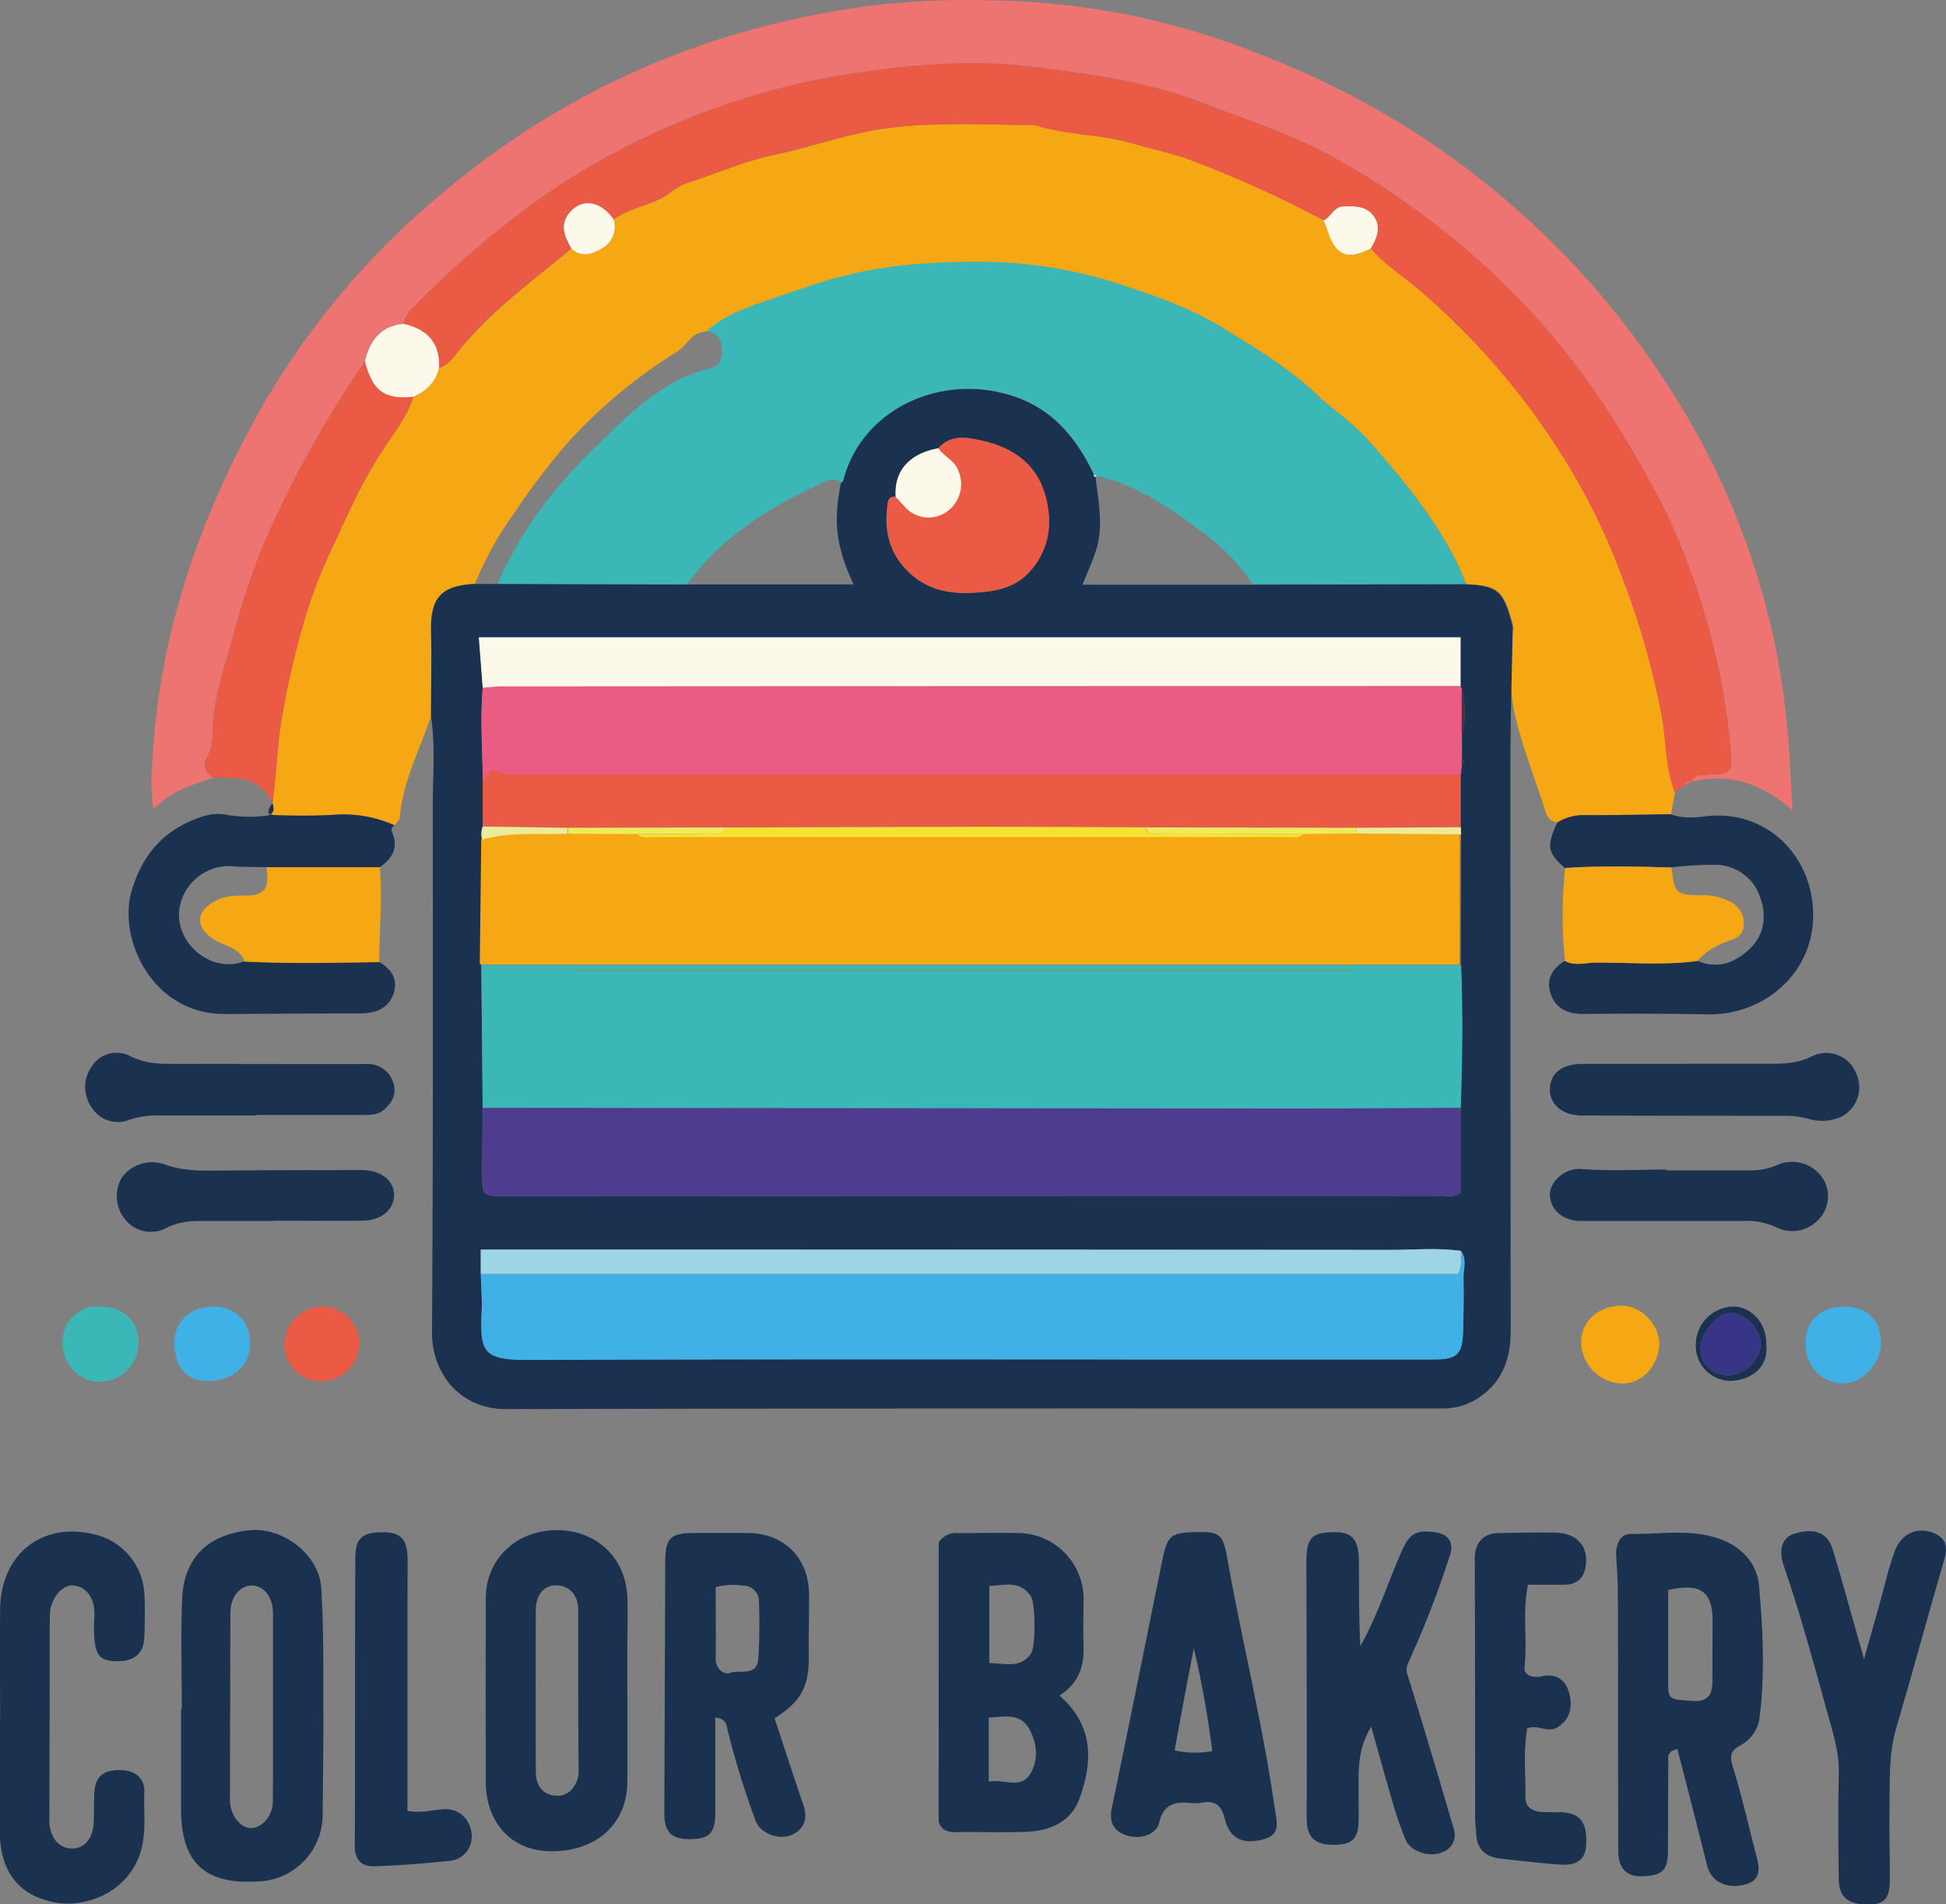 <svg id="Capa_1" data-name="Capa 1" xmlns="http://www.w3.org/2000/svg" viewBox="0 0 413.49 404.64"><rect x="0" y="0" width="413.49" height="404.64" fill="#808080" stroke="none"/><defs><style>.cls-1{fill:#f5a714;}.cls-2{fill:#1a3150;}.cls-3{fill:#ed7470;}.cls-4{fill:#ea5a44;}.cls-5{fill:#3fb1e6;}.cls-6{fill:#3ab7b6;}.cls-7{fill:#fdf9ea;}.cls-8{fill:#ea5c84;}.cls-9{fill:#4e3d8f;}.cls-10{fill:#9ed5e4;}.cls-11{fill:#edeb99;}.cls-12{fill:#502a41;}.cls-13{fill:#383486;}.cls-14{fill:#5aac86;}.cls-15{fill:#f7e234;}.cls-16{fill:#f2e95e;}</style></defs><path class="cls-1" d="M92,152.05c-2.34,7.14-6,13.87-6.63,21.54-.05.6-.72,1.14-1.1,1.7A26.55,26.55,0,0,0,71.63,173c-4,.27-8.08.22-12.11.12-2.48-.06-2.6-.52-1.18-2.71.84-5.93.95-11.93,1.94-17.87a182.63,182.63,0,0,1,5.48-23.05A100.44,100.44,0,0,1,71,116.35c3.11-6.7,6.11-13.46,10.06-19.76,2.54-4,5.69-7.74,7.21-12.38C91,83,93,81.14,93.71,78.11c2-.61,3.16-2.37,4.32-3.8,6.82-8.44,15.59-14.71,23.81-21.58,2.15,2,4.6,1.11,6.46,0a5.25,5.25,0,0,0,2.53-6.13c3.11-2.41,7.11-2.88,10.51-4.76,1.68-.92,3-2.36,5-3,6.19-2,12.05-4.62,18.55-6S177.59,29.36,184,28c11.5-2.41,23.29-1.59,35-1.55a5.47,5.47,0,0,1,1.72.14c6.49,2.07,13.39,1.77,20,3.71,4.35,1.28,9,2.16,13.18,3.8a241.19,241.19,0,0,1,27.81,12.62c.28.73.6,1.45.84,2.2,1.67,5.31,4.27,6.37,9.18,3.75,2.74,3.32,6.42,5.59,9.66,8.33a153.47,153.47,0,0,1,32.28,37.81,135,135,0,0,1,11.31,23.39,168.3,168.3,0,0,1,8.65,30.45c.89,5.22.67,10.65,2.71,15.67-.29,1.53-.59,3.06-.88,4.59-6,.08-11.95.23-17.92.2a10.84,10.84,0,0,0-6.19,1.55c-1.46-.15-2.12-1-2.56-2.38-2.15-6.86-4.91-13.56-6.47-20.54-1.36-6.07-1.13-12.44-.32-18.69-2-7.73-3.15-8.72-10-9-.63-1.45-1.2-2.93-1.9-4.35-4.78-9.74-11.66-18-18.76-26.06-3.29-3.75-7.53-6.5-11.08-9.85-6-5.67-12.9-9.79-19.71-14-6.57-4.11-14-6.71-21.36-9.16a95.4,95.4,0,0,0-29.59-5c-9.82-.06-19.53.46-29.13,2.83-5.4,1.33-10.59,3.21-15.81,5-5,1.69-10,3.28-14,6.94-3.18-.17-4.22,2.92-6.41,4.28a106.76,106.76,0,0,0-23.19,19.3,142.82,142.82,0,0,0-11.23,14.74A72.27,72.27,0,0,0,101.32,124c-7.09.35-9.39,3-9.25,10C92.18,140,92.05,146,92,152.05Z" transform="translate(-0.42 0.09)"/><path class="cls-2" d="M92,152.05c0-6,.15-12,0-18.06-.14-7.06,2.16-9.66,9.24-10l4.85,0,40.23.1h35.46c-3.74-8.2-4.33-13.21-2.68-21.57.15-.17.38-.32.43-.52,3.94-15.33,21.23-23.2,36.74-17.72,8.14,2.87,13,9,16.54,16.41,0,.38.05.73.57.44l-.18,0c.55,5.21,1.76,10.43.13,15.63-.76,2.4-1.84,4.71-2.9,7.38h36.15l45.27-.08c6.89.33,8,1.32,10,9-.17,9.73-.49,19.47-.5,29.2q0,60.12.07,120.26c0,5.68-1.5,10.61-6.33,14.05a13.74,13.74,0,0,1-8.13,2.62c-66.34,0-132.69-.05-199,.13-9.9,0-15.8-7.68-15.75-16.33.26-37.65.18-75.3.17-112.94C92.44,164.05,92.89,158,92,152.05Zm98.71-46.59c-1.85-.15-1.68,1.48-1.79,2.41-.59,4.95.53,9.45,4.09,13.12s7.83,5,12.81,4.9c4.61-.07,9.4-.65,12.61-3.75,4.64-4.49,5.89-10.48,4.1-16.91C220.67,98.4,215.5,95,209.24,93.58c-3-.67-6.74-1.56-9.42,1.58C193.61,96.28,190.35,100,190.74,105.46Zm120.07,70.22c0-3.75,0-7.49,0-11.24.08-.66.15-1.33.23-2a.83.83,0,0,0,0-1.45c0-1.6,0-3.21,0-4.81a18.56,18.56,0,0,0,0-9.81c-.1-.23-.19-.46-.28-.7V135.33H102.17c.29,3.8.55,7.25.82,10.71-.55,6.57,0,13.15,0,19.72v9.77a4.15,4.15,0,0,0,0,2.78l-.32,26.58q.15,15.21.29,30.42c0,4.53-.06,9.06-.07,13.59,0,5.14,0,5.15,5.06,5.15Q207.48,254,307,254c1.21,0,2.55.42,3.74-.67v-18c.35-10.12.49-20.24.08-30.37q0-13.86.05-27.73C310.86,176.69,310.84,176.19,310.81,175.68ZM102.57,270.59c.07,2.67.31,5.34.19,8-.4,8.72.38,10.31,10,10.27,48.11-.21,96.22-.1,144.33-.1,16,0,32.08,0,48.11,0,4.83,0,5.94-1.15,6.09-5.94.12-3.83.16-7.67.09-11.5,0-1.88.75-3.87-.54-5.63-5-.69-10-.21-14.95-.22q-88.91-.06-177.81-.07H102.57Z" transform="translate(-0.42 0.09)"/><path class="cls-3" d="M45.77,165.2c-4.41,1.38-8.86,2.68-12.78,6.72a49.33,49.33,0,0,1-.13-11.09c1.43-25.5,9.4-49.09,21.47-71.34A168.1,168.1,0,0,1,96.61,39.14a171.36,171.36,0,0,1,59.24-31.7A185.85,185.85,0,0,1,186.41,1,173.82,173.82,0,0,1,211.06,0,157.94,157.94,0,0,1,266,10.61a204.45,204.45,0,0,1,20.19,8.88A178.58,178.58,0,0,1,354.29,81a161.6,161.6,0,0,1,23.16,55.22A174.86,174.86,0,0,1,380.24,155c.57,5.4.58,10.71,1.1,17.06-6.76-5.8-13.64-8-21.52-6,.45-1.45,1.66-1.39,2.83-1.46,5.93-.36,5.94-.36,5.47-6a150.46,150.46,0,0,0-9.9-41c-3.48-9.09-8.21-17.49-13.29-25.82A159.69,159.69,0,0,0,325,65.36a162.23,162.23,0,0,0-25.05-21.81A147.88,147.88,0,0,0,279,30.86c-7.44-3.54-15.33-6.1-23-9.09-11.7-4.58-23.91-6.1-36-7.65-14-1.8-28.27-.27-42.19,2a156.9,156.9,0,0,0-38.51,12.12,150.3,150.3,0,0,0-31.75,19.59A184.56,184.56,0,0,0,89.46,64c-1.33,1.38-3,2.59-3.27,4.71-4.88.43-7.17,3.54-8.23,7.93-2.24,3.47-4.58,6.88-6.71,10.41A224.25,224.25,0,0,0,56,116.56a175,175,0,0,0-6.39,19.73c-1.77,6.24-4,12.58-4,19.28a11.25,11.25,0,0,1-1.07,5C43.37,162.76,44,164,45.77,165.2Z" transform="translate(-0.42 0.09)"/><path class="cls-4" d="M86.19,68.72c.29-2.12,1.94-3.33,3.27-4.71a184.56,184.56,0,0,1,18.07-16.14,150.3,150.3,0,0,1,31.75-19.59,156.9,156.9,0,0,1,38.51-12.12c13.92-2.31,28.18-3.84,42.19-2,12.1,1.55,24.31,3.07,36,7.65,7.67,3,15.56,5.55,23,9.09a147.88,147.88,0,0,1,20.95,12.69A162.23,162.23,0,0,1,325,65.36a159.69,159.69,0,0,1,19.94,26.43c5.08,8.33,9.81,16.73,13.29,25.82a150.46,150.46,0,0,1,9.9,41c.47,5.6.46,5.6-5.47,6-1.17.07-2.38,0-2.83,1.46l-.09,0c-.61-.11-1.1,0-1.27.69l-.06,0-.72.47-1.38,1.09c-2-5-1.82-10.45-2.71-15.67a168.3,168.3,0,0,0-8.65-30.45,135,135,0,0,0-11.31-23.39A153.47,153.47,0,0,0,301.35,61c-3.24-2.74-6.92-5-9.66-8.33,1.33-2.17,2.3-4.5.65-6.81s-4.09-2.2-6.57-2.08c-2,.11-2.51,2.28-4.1,2.94a241.19,241.19,0,0,0-27.81-12.62c-4.16-1.64-8.83-2.52-13.18-3.8-6.6-1.94-13.5-1.64-20-3.71a5.47,5.47,0,0,0-1.72-.14c-11.69,0-23.48-.86-35,1.55-6.4,1.35-12.77,3.42-19.13,4.8s-12.36,4.08-18.55,6c-2,.62-3.29,2.06-5,3-3.4,1.88-7.4,2.35-10.51,4.76-2.38-3.52-6.24-4.86-9.17-1.72-2.47,2.65-1.26,5.28.18,7.87-8.22,6.87-17,13.14-23.81,21.58-1.16,1.43-2.31,3.19-4.32,3.8C94,72.77,91.17,69.87,86.19,68.72Z" transform="translate(-0.42 0.09)"/><path class="cls-2" d="M356.83,371.55c-2.47.51-1.91,2.05-1.92,3.19-.07,6.16-.05,12.31-.08,18.47,0,4.08-1.18,5.21-5.44,5.37-3.32.12-5.11-1.65-5.12-5.41-.06-18.13,0-36.25-.08-54.38,0-2.78-.2-5.56-.36-8.34-.14-2.41.87-4.66,3.16-4.62,6.21.11,12.49-1.12,18.63,1,4.93,1.67,8.13,5.29,8.56,10,.83,9.21,1.28,18.52.15,27.79a7.76,7.76,0,0,1-4.05,6.11c-1.87,1-2.45,2-1.73,4.39,2,6.37,3.42,12.89,5.13,19.34.72,2.73.78,5.13-2.67,5.92-4,.92-7-.75-7.86-4.09C361.1,388.08,359,379.91,356.83,371.55Zm-1.95-33.79v19.3c0,4,0,3.94,5.4,4.27,3.2.19,4-1.59,4-4.25,0-4.07,0-8.13.05-12.19C364.4,338.12,362,336.16,354.88,337.76Z" transform="translate(-0.42 0.09)"/><path class="cls-2" d="M39.05,363c0-7.78-.25-15.57.07-23.34.34-8.2,4.87-13.49,14-14.58,7.3-.87,15.14,5.1,15.57,12.32.56,9.25.4,18.56.44,27.84,0,6.73-.09,13.47-.15,20.2a14.18,14.18,0,0,1-13.57,14.23c-11.47.77-16.54-4-16.52-15.42q0-10.62,0-21.25Zm19.37-.54h0c0-6.61,0-13.22,0-19.84,0-3.38-2-5.88-4.58-5.81s-4.44,2.55-4.46,5.67q-.07,20-.09,40c0,3,2.1,5.74,4.32,5.85,2.45.11,4.78-2.61,4.79-5.71C58.44,375.91,58.42,369.18,58.42,362.45Z" transform="translate(-0.42 0.09)"/><path class="cls-2" d="M199.88,327.66a4.31,4.31,0,0,1,4.1-2c4.42,0,8.83-.09,13.24,0a14,14,0,0,1,13.44,13.65c0,3.37-.13,6.74,0,10.11.17,4.44-1,8.18-5.14,10.75,7.26,6.27,7.17,14,4.25,21.94-1.79,4.86-6.14,6.79-11.07,7-5.1.22-10.22,0-15.33.09-1.72,0-2.92-.49-3.5-2.16Q199.88,357.34,199.88,327.66Zm10.75,9.23v16.4c3.3,0,6.55,1.24,8.83-2,1.07-1.51,1-10.65,0-12.2C217.19,335.66,213.87,336.73,210.63,336.89Zm-.12,41.6c3.19-.71,6.76,1.76,8.86-1.75,1.72-2.88,1.44-6.26-.16-9.3-2-3.71-5.36-2.72-8.7-2.59Z" transform="translate(-0.42 0.09)"/><path class="cls-2" d="M165,365c2.05,6.19,4,12.24,6.06,18.23,1,2.83.47,5.1-2.18,6.45s-6.85-.07-7.89-2.87a179.66,179.66,0,0,1-5.86-18.86c-.31-1.23-.17-2.88-2.73-3.09V378c0,2.55.06,5.11,0,7.66-.13,4-1.55,5.18-6.12,5-3.31-.11-4.71-1.75-4.7-5.42q.1-26.66.19-53.31c0-5.21,1.1-6.32,6.28-6.29,3.72,0,7.43,0,11.15,0,7.91,0,13.21,5.42,13.14,13.39,0,4.18-.11,8.36-.06,12.54C172.34,358.27,170.76,361.35,165,365Zm-12.51-27.8c0,5.07.08,10.14,0,15.2,0,2.21,1.88,3.39,2.9,3,2.1-.78,5.79.81,6.14-2.9a111.67,111.67,0,0,0,.15-12.14,3.31,3.31,0,0,0-3.48-3.53A13.49,13.49,0,0,0,152.49,337.15Z" transform="translate(-0.42 0.09)"/><path class="cls-2" d="M133.73,359.84q0,9.23,0,18.47c0,9.43-6.89,14.94-16,14.95s-14.06-6.54-14.09-14.71q-.06-19.51,0-39c0-8.32,6.38-14.42,14.9-14.52s14.88,5.85,15.18,14.28c.13,3.48,0,7,0,10.45v10.11Zm-10.44-.7h0c0-5.69,0-11.38,0-17.08,0-3.24-1.86-5.24-4.69-5.31-2.51-.06-4.32,2-4.33,5.12q-.07,17.25,0,34.51c0,3.29,1.85,5.14,4.77,5.09,2.36,0,4.33-2.38,4.33-5.25C123.3,370.53,123.29,364.84,123.29,359.14Z" transform="translate(-0.42 0.09)"/><path class="cls-2" d="M291.78,366.78c-3,4.9-2.68,9.54-2.69,14.13,0,2,.05,3.94,0,5.92-.05,3.71-1.35,5-5,5.06-4.06.07-5.85-1.4-6-5-.08-2.2,0-4.41,0-6.62q0-24.21-.09-48.42c0-5.14,1.09-6.33,5.84-6.39,4-.05,5.34,1.59,5.33,6.64,0,5.84,0,11.69.29,17.57,3.63-6.37,5.78-13.29,8.68-19.9,1.77-4,3-4.83,7.18-4.3,2.78.36,4.12,2.17,3.2,4.86A208.46,208.46,0,0,1,299.74,353a3.57,3.57,0,0,0-.15,3.09c3.35,10.72,6.53,21.5,9.69,32.28a3.93,3.93,0,0,1-2.41,5.11c-2.66,1.15-6.69-.12-7.79-2.67a74.85,74.85,0,0,1-2.91-8.51C294.7,377.36,293.35,372.37,291.78,366.78Z" transform="translate(-0.42 0.09)"/><path class="cls-2" d="M.45,365.44c0-7.9-.09-15.8,0-23.7.17-12.13,9.67-19,21.17-15.49a13.74,13.74,0,0,1,9.47,12.09c.16,3.13.12,6.27,0,9.41-.13,3.37-1.95,5-5.28,5.12-3.82.1-5-.92-5.33-4.72a37.53,37.53,0,0,1,0-4.86c.2-3.71-1.69-6.39-4.66-6.52-2.22-.09-4.68,2.85-4.78,6-.11,3.6-.06,7.2-.07,10.8q0,16.56-.07,33.11c0,3.53,2,6,4.8,6s4.53-2.24,4.65-5.8c.08-2.09,0-4.18.12-6.26.26-3.34,2-4.67,5.62-4.6,3.16.06,5.16,1.81,5,4.85-.18,4.58.6,9.19-1.23,13.74-3.17,7.88-11.64,10.56-17.5,9.56-8.06-1.38-12-6.74-12-15.29,0-4,0-7.9,0-11.85v-11.5Z" transform="translate(-0.42 0.09)"/><path class="cls-2" d="M254.29,325.45c5.2-.14,6,.32,6.9,5.53,3.16,17.77,7.54,35.31,10.1,53.2.42,2.92,1.35,5.57-2.46,6.56-4.46,1.15-7.15-.2-8.2-4.49-.71-2.88-2.13-3.8-4.88-3.31a8.6,8.6,0,0,1-2.43.07c-3.31-.35-5.69.3-6.59,4.15-.6,2.61-4.13,3.75-7.23,2.63-2.66-1-3.43-2.9-2.82-5.81,3.66-17.55,7.17-35.14,10.74-52.71C248.45,326.24,249.22,325.6,254.29,325.45ZM250,371.82a19.46,19.46,0,0,0,8,.15,209.58,209.58,0,0,0-3.92-21.87c-.73,3.85-1.42,7.37-2.08,10.89S250.7,368,250,371.82Z" transform="translate(-0.42 0.09)"/><path class="cls-2" d="M58.34,170.43c-1.42,2.19-1.3,2.65,1.18,2.71,4,.1,8.09.15,12.11-.12a26.55,26.55,0,0,1,12.67,2.27,1,1,0,0,0-.57,1.43c1.39,3.28.09,5.6-2.6,7.44l-24.08,0c-2.32-.05-4.66,0-7-.18a10.66,10.66,0,0,0-11.24,7.79c-1.3,4.31,1,9.35,5.3,11.7a9.79,9.79,0,0,0,8.28.7c9.53.49,19.06.25,28.59.12,2.65,1.58,4.15,3.8,3,6.9s-3.8,4.05-7,4.05c-9.64,0-19.28.09-28.91.12-15.28,0-22.73-16-19.64-26.29,2.41-8,7.21-13.18,15.12-15.69a10.14,10.14,0,0,1,5.45-.27,28.72,28.72,0,0,0,7.29.2c2-.05,2.75-1,1.92-2.92Z" transform="translate(-0.42 0.09)"/><path class="cls-2" d="M331.31,174.67a10.84,10.84,0,0,1,6.19-1.55c6,0,11.94-.12,17.92-.2,2.46.94,5.06.72,7.54.43,12.21-1.45,22.08,7.63,22.7,19.85.66,13.06-10.14,22.48-22.43,22.24-8.83-.17-17.66-.16-26.49-.09-3.31,0-5.76-1.16-6.82-4.28s.36-5.37,3-7c2.09,1.13,4.31.39,6.44.36,7.24-.08,14.5.6,21.73-.37,4.25,1.83,7.9.46,11-2.43s3.79-6.81,2.41-10.84a10.08,10.08,0,0,0-9.36-7.13,76.27,76.27,0,0,0-9.61.55c-7.54-.19-15.08-.4-22.61.12C329.2,181.07,329,179.71,331.31,174.67Z" transform="translate(-0.42 0.09)"/><path class="cls-2" d="M396.49,352.42c1.85-6.62,3.52-12.22,4.94-17.88.4-1.58.95-3.09,1.44-4.62,1.28-4,4.79-5.81,8.61-4.2,2.33,1,2.86,2.82,2.11,5.4-3.5,11.95-6.73,24-10.24,35.92-1.68,5.69-1.35,11.47-1.44,17.25-.08,5,.08,10,.07,15,0,3.91-1.1,5.2-4.3,5.27-4.46.1-6.49-1.43-6.55-5.26-.11-7.55-.19-15.1,0-22.65.1-4.75-1.42-9.13-2.63-13.55-2.81-10.24-5.62-20.49-9.08-30.55-1.16-3.39-.26-5.95,2.11-6.71,4.37-1.4,7.22-.36,8.36,3.41C392.08,336.58,394.09,344,396.49,352.42Z" transform="translate(-0.42 0.09)"/><path class="cls-4" d="M58.34,170.43h0c-2.65-5.4-7.55-5.4-12.53-5.22-1.8-1.16-2.4-2.44-1.27-4.61a11.25,11.25,0,0,0,1.07-5c.06-6.7,2.26-13,4-19.28A175,175,0,0,1,56,116.56a224.25,224.25,0,0,1,15.26-29.5c2.13-3.53,4.47-6.94,6.71-10.41,1.61,6.34,4.11,8.18,10.31,7.56-1.52,4.64-4.67,8.34-7.21,12.38-4,6.3-7,13.06-10.06,19.76a100.44,100.44,0,0,0-5.24,13.16,182.63,182.63,0,0,0-5.48,23.05C59.29,158.5,59.18,164.5,58.34,170.43Z" transform="translate(-0.42 0.09)"/><path class="cls-2" d="M324.93,367.13c-.88,5-.3,9.84-.38,14.7,0,2.05,1.39,2.83,3.11,3.05a38.79,38.79,0,0,0,4.18.07c4.24.1,5.85,2.06,5.62,6.85-.15,3.19-1.87,4.57-5.7,4.29-4.14-.31-8.26-.8-12.38-1.24-3.19-.34-5.14-1.93-5.3-5.31-.05-1.16-.22-2.31-.22-3.47q0-27.54-.07-55.09c0-3.26,1.78-5.25,5-5.32,3.95-.08,7.91-.14,11.86-.1,4.51,0,7.07,2.55,6.77,6.46-.21,2.85-1.59,4.56-4.57,4.61-2.54.05-5.09,0-7.77,0-1.22,5.92-.08,11.74-.73,17.48-.2,1.71,1.72,2.44,3.61,2,3-.72,5.1.65,5.86,3.46s.41,5.54-2.45,7.34C329.28,368.21,327.26,366.27,324.93,367.13Z" transform="translate(-0.42 0.09)"/><path class="cls-2" d="M87,384.67c2.85.54,5.24-.18,7.65-.34,3.23-.21,5.63,1.95,6,5.35a5.18,5.18,0,0,1-4.57,5.61c-5.41.56-10.84,1-16.27,1.17-2.45.07-4-1.34-4-4.19.08-20.46,0-40.92.11-61.38,0-4.25,1.59-5.49,6.22-5.4,3.49.07,4.88,1.65,4.88,5.62Q87,356,87,381Z" transform="translate(-0.42 0.09)"/><path class="cls-2" d="M54.94,236.92H34.38a19.06,19.06,0,0,0-6.46.91,6.53,6.53,0,0,1-8-2.59,7.52,7.52,0,0,1,0-8.73A6.23,6.23,0,0,1,28,224.27c3.86,2,7.82,1.68,11.83,1.69Q59,226,78.2,226A5.62,5.62,0,0,1,84,230c.78,2.35-.27,4.3-2.14,5.82-1.27,1-2.8,1-4.31,1-7.55,0-15.1,0-22.65,0Z" transform="translate(-0.42 0.09)"/><path class="cls-2" d="M358.13,225.94c5.57,0,11.14,0,16.71,0,3.55,0,7,.16,10.49-1.53a6.81,6.81,0,0,1,9.48,3.56,7,7,0,0,1-3.36,9.32,10.13,10.13,0,0,1-6.73.36A17.51,17.51,0,0,0,380,237q-21.75,0-43.51-.07c-4.11,0-6.88-2.43-6.75-5.74s2.73-5.22,6.84-5.22h21.58Z" transform="translate(-0.42 0.09)"/><path class="cls-2" d="M354.51,248.59c6,0,12.06,0,18.1,0a13.53,13.53,0,0,0,5.37-1.12,7.82,7.82,0,0,1,9.38,2.3,7.07,7.07,0,0,1-.2,8.9,7.62,7.62,0,0,1-9.35,2,14.69,14.69,0,0,0-7-1.33q-17.24,0-34.46,0c-3.83,0-6.51-2.35-6.6-5.58-.08-2.6,3-5.75,6.69-5.46,6,.46,12.06.12,18.09.12Z" transform="translate(-0.42 0.09)"/><path class="cls-2" d="M58.69,259.34c-4.53,0-9,0-13.58,0-3.18,0-6.25-.11-9.34,1.49A7,7,0,0,1,27,259a7.79,7.79,0,0,1-.62-9,8,8,0,0,1,9-2.69c3.47,1.28,7,1.37,10.56,1.33,10.44-.1,20.89-.1,31.33-.12,4,0,6.84,2.15,6.88,5.24s-2.67,5.48-6.68,5.52c-6.27.06-12.53,0-18.8,0Z" transform="translate(-0.42 0.09)"/><path class="cls-1" d="M57.05,184.19l24.08,0c.6,6.72-.14,13.44-.12,20.16-9.53.13-19.06.37-28.58-.12-1.32-3.34-5-3.35-7.42-5.29s-2.95-4.42-.43-6.54c2.26-1.91,4.89-2.26,7.72-2.2C56.64,190.25,57.73,188.81,57.05,184.19Z" transform="translate(-0.42 0.09)"/><path class="cls-1" d="M333,184.36c7.53-.52,15.07-.31,22.61-.12.59,5.56,1,5.94,6.61,5.86a13.52,13.52,0,0,1,5.71,1.33,5.06,5.06,0,0,1,3,4.71,3.21,3.21,0,0,1-2.11,3.29c-2.87,1.06-5.69,2.16-7.68,4.66-7.23,1-14.49.29-21.73.37-2.13,0-4.35.77-6.44-.36A92.38,92.38,0,0,1,333,184.36Z" transform="translate(-0.42 0.09)"/><path class="cls-1" d="M345.12,277.34c3.93,0,7.87,4,7.85,8,0,4.6-3.56,8.52-7.7,8.55a9,9,0,0,1-8.89-8.78C336.4,280.62,340,277.38,345.12,277.34Z" transform="translate(-0.42 0.09)"/><path class="cls-5" d="M392.5,277.53c4.81.09,7.71,3.12,7.6,7.93-.09,4.11-4,8.35-7.79,8.38-5,0-8.42-3.75-8.25-9.07C384.19,280.37,387.61,277.44,392.5,277.53Z" transform="translate(-0.42 0.09)"/><path class="cls-5" d="M46,277.53c4.63.08,7.71,3.36,7.55,8.06s-3.77,7.84-9.19,7.77c-4.34-.05-6.91-3.14-6.87-8.25C37.5,280.57,41,277.45,46,277.53Z" transform="translate(-0.42 0.09)"/><path class="cls-6" d="M29.87,285.13a8.27,8.27,0,0,1-8.35,8.37c-4.09.09-7.75-3.69-7.8-8.07a7.49,7.49,0,0,1,7.78-7.94C26.5,277.43,29.85,280.49,29.87,285.13Z" transform="translate(-0.42 0.09)"/><path class="cls-4" d="M76.8,285.65a8.29,8.29,0,0,1-8.13,7.79,7.69,7.69,0,0,1-7.75-8.1,8.15,8.15,0,0,1,8.14-7.83A8,8,0,0,1,76.8,285.65Z" transform="translate(-0.42 0.09)"/><path class="cls-2" d="M375.71,285.44c.64,5.62-4,7.8-7.57,7.87a7.43,7.43,0,0,1-7.38-8,8.11,8.11,0,0,1,8.1-7.78C372.75,277.67,375.78,281.17,375.71,285.44ZM368,278.86c-2.57,0-6.28,4.47-6.24,7.49a5.7,5.7,0,0,0,5.66,5.76c3.72,0,7.2-3.37,7.11-6.89C374.41,282.13,371,278.84,368,278.86Z" transform="translate(-0.42 0.09)"/><path class="cls-3" d="M358.46,166.73c.17-.69.66-.8,1.27-.69Z" transform="translate(-0.42 0.09)"/><path class="cls-3" d="M357.68,167.24l.72-.47Z" transform="translate(-0.42 0.09)"/><path class="cls-6" d="M232.88,100.66c-3.58-7.42-8.4-13.54-16.54-16.41-15.51-5.48-32.8,2.39-36.74,17.72,0,.2-.28.35-.43.52-2-1.55-3.8-.09-5.41.66-10.64,5-20.31,11.24-27.37,20.91l-40.22-.1c4.71-11,11.86-20.42,20.39-28.7,7.26-7.05,14.34-14.58,24.79-17.1,2-.47,2.47-1.93,2.44-3.7,0-2.19-.76-3.87-3.25-4.15,4-3.66,9.07-5.25,14-6.94,5.22-1.79,10.41-3.67,15.81-5,9.6-2.37,19.31-2.89,29.13-2.83a95.4,95.4,0,0,1,29.59,5c7.38,2.45,14.79,5.05,21.36,9.16,6.81,4.26,13.73,8.38,19.71,14,3.55,3.35,7.79,6.1,11.08,9.85,7.1,8.08,14,16.32,18.76,26.06.7,1.42,1.27,2.9,1.9,4.35l-45.26.08a44.13,44.13,0,0,0-11.12-11.35c-6.82-5-13.71-9.95-22.26-11.66l.18,0Z" transform="translate(-0.42 0.09)"/><path class="cls-7" d="M88.27,84.21c-6.2.62-8.7-1.22-10.31-7.56,1.06-4.39,3.35-7.5,8.23-7.93,5,1.15,7.77,4,7.52,9.39C93,81.14,91,83,88.27,84.21Z" transform="translate(-0.42 0.09)"/><path class="cls-7" d="M281.67,46.73c1.59-.66,2.05-2.83,4.1-2.94,2.48-.12,5-.13,6.57,2.08s.68,4.64-.65,6.81c-4.91,2.62-7.51,1.56-9.18-3.75C282.27,48.18,282,47.46,281.67,46.73Z" transform="translate(-0.42 0.09)"/><path class="cls-7" d="M121.84,52.73c-1.44-2.59-2.65-5.22-.18-7.87,2.93-3.14,6.79-1.8,9.17,1.72a5.25,5.25,0,0,1-2.53,6.13C126.44,53.84,124,54.76,121.84,52.73Z" transform="translate(-0.42 0.09)"/><path class="cls-6" d="M103,235.31q-.14-15.21-.29-30.42c1.16,0,2.32.07,3.48.07l204.7,0c.41,10.13.27,20.25-.08,30.37-12.2.06-24.4.16-36.61.15Q188.56,235.4,103,235.31Zm19.11-29.5-.12.39h165.8v-.39Z" transform="translate(-0.42 0.09)"/><path class="cls-1" d="M310.54,204.86l-204.7,0c-1.16,0-2.32,0-3.48-.07q.15-13.29.32-26.58c5.94-1.73,12.06-1,18.11-1.25l14.6.08c1.11.92,2.44.62,3.68.63q67.22,0,134.43,0c1.24,0,2.58.35,3.66-.65l11.12-.12,22.3.21Q310.57,191,310.54,204.86Z" transform="translate(-0.42 0.09)"/><path class="cls-8" d="M103,165.76c-.08-6.57-.59-13.15,0-19.72,1.38-.1,2.77-.29,4.15-.29q101.82-.06,203.63-.08c.09.24.18.47.28.7l0,9.81c0,1.6,0,3.21,0,4.81,0,.49,0,1,0,1.45-.08.67-.15,1.34-.23,2a5.38,5.38,0,0,1-.69.07q-100.79,0-201.56,0c-1.44,0-2.55-.73-3.69-1Z" transform="translate(-0.42 0.09)"/><path class="cls-5" d="M310.86,265.7c1.29,1.76.51,3.75.54,5.63.07,3.83,0,7.67-.09,11.5-.15,4.79-1.26,5.92-6.09,5.94-16,0-32.07,0-48.11,0-48.11,0-96.22-.11-144.33.1-9.64,0-10.42-1.55-10-10.27.12-2.66-.12-5.33-.19-8H310.23C311.19,268.71,310.73,267.17,310.86,265.7Z" transform="translate(-0.42 0.09)"/><path class="cls-9" d="M103,235.31q85.61.08,171.2.14c12.21,0,24.41-.09,36.61-.15v18c-1.19,1.09-2.53.67-3.74.67q-99.54.06-199.08.07c-5.06,0-5.07,0-5.06-5.15C102.89,244.37,102.93,239.84,103,235.31Z" transform="translate(-0.42 0.09)"/><path class="cls-4" d="M103,165.76l1.82-2.3c1.14.32,2.25,1,3.69,1q100.77-.06,201.56,0a5.38,5.38,0,0,0,.69-.07c0,3.75,0,7.49,0,11.24l-22.21.12-44.69-.09c-11.35,0-22.7-.14-34-.13q-27.63,0-55.25.15l-33.55.07-18-.27C103,172.27,103,169,103,165.76Z" transform="translate(-0.42 0.09)"/><path class="cls-7" d="M310.77,145.67q-101.82,0-203.63.08c-1.38,0-2.77.19-4.15.29-.27-3.46-.53-6.91-.82-10.71h208.6Z" transform="translate(-0.42 0.09)"/><path class="cls-10" d="M310.86,265.7c-.13,1.47.33,3-.63,4.89H102.57v-5.18H118.1q88.91,0,177.81.07C300.89,265.49,305.88,265,310.86,265.7Z" transform="translate(-0.42 0.09)"/><path class="cls-4" d="M199.82,95.16c2.68-3.14,6.47-2.25,9.42-1.58,6.26,1.43,11.43,4.82,13.32,11.65,1.79,6.43.54,12.42-4.1,16.91-3.21,3.1-8,3.68-12.61,3.75-5,.08-9.31-1.29-12.81-4.9s-4.68-8.17-4.09-13.12c.11-.93-.06-2.56,1.79-2.41.62.69,1.22,1.38,1.86,2a6.73,6.73,0,0,0,9.07,1.09,7.19,7.19,0,0,0,2.27-8.92C203.08,97.63,200.94,96.88,199.82,95.16Z" transform="translate(-0.42 0.09)"/><path class="cls-7" d="M199.82,95.16c1.12,1.72,3.26,2.47,4.12,4.51a7.19,7.19,0,0,1-2.27,8.92,6.73,6.73,0,0,1-9.07-1.09c-.64-.66-1.24-1.35-1.86-2C190.35,100,193.61,96.28,199.82,95.16Z" transform="translate(-0.42 0.09)"/><path class="cls-11" d="M288.6,175.8l22.21-.12.08,1.52-22.3-.2C288.59,176.6,288.59,176.2,288.6,175.8Z" transform="translate(-0.42 0.09)"/><path class="cls-11" d="M103,175.53l18,.27c0,.42,0,.84,0,1.26-6,.27-12.17-.48-18.12,1.25A4.15,4.15,0,0,1,103,175.53Z" transform="translate(-0.42 0.09)"/><path class="cls-12" d="M311,156.18l0-9.81A18.56,18.56,0,0,1,311,156.18Z" transform="translate(-0.42 0.09)"/><path class="cls-12" d="M311,162.44c0-.48,0-1,0-1.45A.83.83,0,0,1,311,162.44Z" transform="translate(-0.42 0.09)"/><path class="cls-7" d="M232.88,100.66l.57.44C232.93,101.39,232.89,101,232.88,100.66Z" transform="translate(-0.42 0.09)"/><path class="cls-13" d="M368,278.86c3.07,0,6.45,3.27,6.53,6.36.09,3.52-3.39,6.9-7.11,6.89a5.7,5.7,0,0,1-5.66-5.76C361.68,283.33,365.39,278.88,368,278.86Z" transform="translate(-0.42 0.09)"/><path class="cls-14" d="M122.06,205.81H287.74v.39H121.94Z" transform="translate(-0.42 0.09)"/><path class="cls-15" d="M154.61,175.73q27.63-.09,55.25-.15c11.35,0,22.7.09,34,.13.5,2.08,2.21,1.3,3.42,1.31,10,.08,20.09.08,30.14.1-1.08,1-2.42.65-3.66.65q-67.21,0-134.43,0c-1.25,0-2.58.3-3.68-.62,5.28,0,10.56,0,15.84-.11C152.68,177,154.21,177.6,154.61,175.73Z" transform="translate(-0.42 0.09)"/><path class="cls-16" d="M277.47,177.12c-10.05,0-20.09,0-30.14-.1-1.21,0-2.92.77-3.42-1.31l44.69.09c0,.4,0,.8,0,1.2Z" transform="translate(-0.42 0.09)"/><path class="cls-16" d="M154.61,175.73c-.4,1.87-1.93,1.28-3.07,1.3-5.28.08-10.56.08-15.84.11l-14.6-.08c0-.42,0-.84,0-1.26Z" transform="translate(-0.42 0.09)"/></svg>